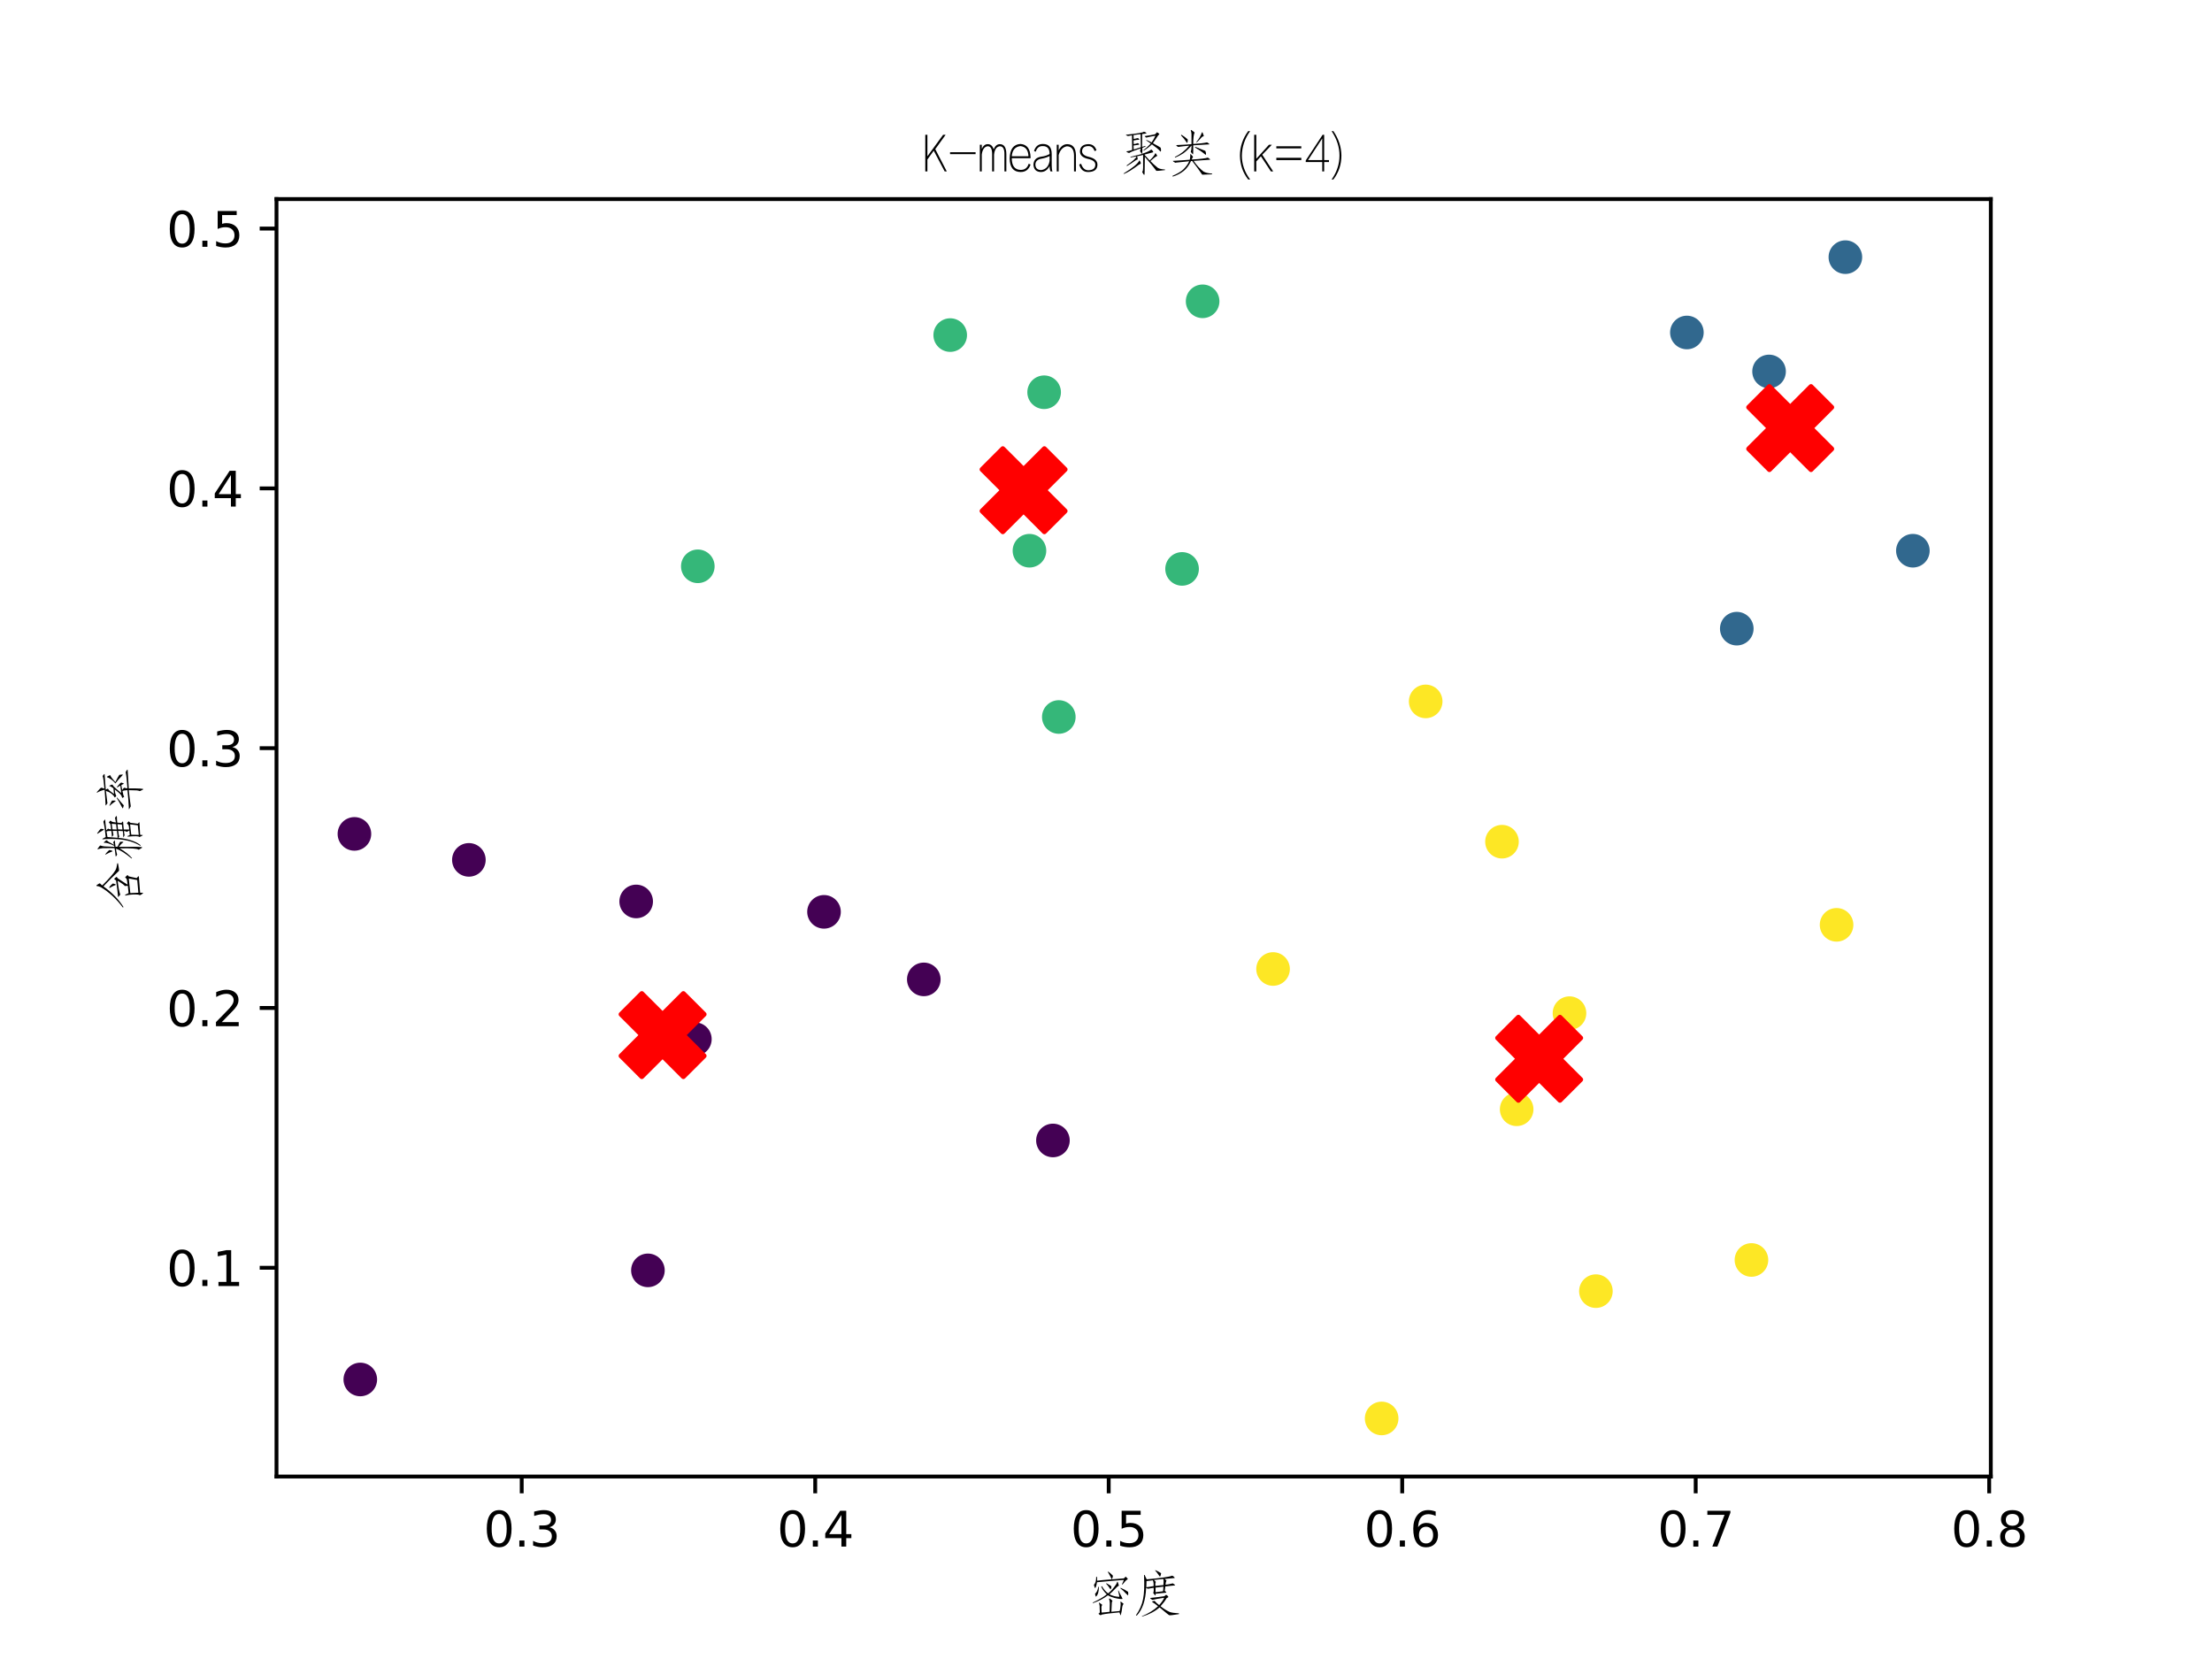 <?xml version="1.0" encoding="utf-8" standalone="no"?>
<!DOCTYPE svg PUBLIC "-//W3C//DTD SVG 1.1//EN"
  "http://www.w3.org/Graphics/SVG/1.1/DTD/svg11.dtd">
<svg xmlns:xlink="http://www.w3.org/1999/xlink" width="460.8pt" height="345.6pt" viewBox="0 0 460.8 345.6" xmlns="http://www.w3.org/2000/svg" version="1.1">
 <defs>
  <style type="text/css">*{stroke-linejoin: round; stroke-linecap: butt}</style>
 </defs>
 <g id="figure_1">
  <g id="patch_1">
   <path d="M 0 345.6 
L 460.8 345.6 
L 460.8 0 
L 0 0 
z
" style="fill: #ffffff"/>
  </g>
  <g id="axes_1">
   <g id="patch_2">
    <path d="M 57.6 307.584 
L 414.72 307.584 
L 414.72 41.472 
L 57.6 41.472 
z
" style="fill: #ffffff"/>
   </g>
   <g id="PathCollection_1">
    <defs>
     <path id="C0_0_78c1cfbc88" d="M 0 3 
C 0.796 3 1.559 2.684 2.121 2.121 
C 2.684 1.559 3 0.796 3 -0 
C 3 -0.796 2.684 -1.559 2.121 -2.121 
C 1.559 -2.684 0.796 -3 0 -3 
C -0.796 -3 -1.559 -2.684 -2.121 -2.121 
C -2.684 -1.559 -3 -0.796 -3 0 
C -3 0.796 -2.684 1.559 -2.121 2.121 
C -1.559 2.684 -0.796 3 0 3 
z
"/>
    </defs>
    <g clip-path="url(#pcb3785c605)">
     <use xlink:href="#C0_0_78c1cfbc88" x="351.409" y="69.263" style="fill: #31688e; stroke: #31688e"/>
    </g>
    <g clip-path="url(#pcb3785c605)">
     <use xlink:href="#C0_0_78c1cfbc88" x="398.487" y="114.725" style="fill: #31688e; stroke: #31688e"/>
    </g>
    <g clip-path="url(#pcb3785c605)">
     <use xlink:href="#C0_0_78c1cfbc88" x="312.891" y="175.34" style="fill: #fde725; stroke: #fde725"/>
    </g>
    <g clip-path="url(#pcb3785c605)">
     <use xlink:href="#C0_0_78c1cfbc88" x="296.995" y="146.115" style="fill: #fde725; stroke: #fde725"/>
    </g>
    <g clip-path="url(#pcb3785c605)">
     <use xlink:href="#C0_0_78c1cfbc88" x="265.202" y="201.859" style="fill: #fde725; stroke: #fde725"/>
    </g>
    <g clip-path="url(#pcb3785c605)">
     <use xlink:href="#C0_0_78c1cfbc88" x="171.657" y="189.952" style="fill: #440154; stroke: #440154"/>
    </g>
    <g clip-path="url(#pcb3785c605)">
     <use xlink:href="#C0_0_78c1cfbc88" x="219.346" y="237.579" style="fill: #440154; stroke: #440154"/>
    </g>
    <g clip-path="url(#pcb3785c605)">
     <use xlink:href="#C0_0_78c1cfbc88" x="192.445" y="204.024" style="fill: #440154; stroke: #440154"/>
    </g>
    <g clip-path="url(#pcb3785c605)">
     <use xlink:href="#C0_0_78c1cfbc88" x="332.456" y="268.969" style="fill: #fde725; stroke: #fde725"/>
    </g>
    <g clip-path="url(#pcb3785c605)">
     <use xlink:href="#C0_0_78c1cfbc88" x="73.833" y="173.716" style="fill: #440154; stroke: #440154"/>
    </g>
    <g clip-path="url(#pcb3785c605)">
     <use xlink:href="#C0_0_78c1cfbc88" x="75.056" y="287.37" style="fill: #440154; stroke: #440154"/>
    </g>
    <g clip-path="url(#pcb3785c605)">
     <use xlink:href="#C0_0_78c1cfbc88" x="134.973" y="264.639" style="fill: #440154; stroke: #440154"/>
    </g>
    <g clip-path="url(#pcb3785c605)">
     <use xlink:href="#C0_0_78c1cfbc88" x="315.948" y="231.084" style="fill: #fde725; stroke: #fde725"/>
    </g>
    <g clip-path="url(#pcb3785c605)">
     <use xlink:href="#C0_0_78c1cfbc88" x="326.953" y="211.06" style="fill: #fde725; stroke: #fde725"/>
    </g>
    <g clip-path="url(#pcb3785c605)">
     <use xlink:href="#C0_0_78c1cfbc88" x="145.367" y="117.972" style="fill: #35b779; stroke: #35b779"/>
    </g>
    <g clip-path="url(#pcb3785c605)">
     <use xlink:href="#C0_0_78c1cfbc88" x="287.823" y="295.488" style="fill: #fde725; stroke: #fde725"/>
    </g>
    <g clip-path="url(#pcb3785c605)">
     <use xlink:href="#C0_0_78c1cfbc88" x="364.86" y="262.474" style="fill: #fde725; stroke: #fde725"/>
    </g>
    <g clip-path="url(#pcb3785c605)">
     <use xlink:href="#C0_0_78c1cfbc88" x="144.755" y="216.472" style="fill: #440154; stroke: #440154"/>
    </g>
    <g clip-path="url(#pcb3785c605)">
     <use xlink:href="#C0_0_78c1cfbc88" x="132.527" y="187.788" style="fill: #440154; stroke: #440154"/>
    </g>
    <g clip-path="url(#pcb3785c605)">
     <use xlink:href="#C0_0_78c1cfbc88" x="97.677" y="179.128" style="fill: #440154; stroke: #440154"/>
    </g>
    <g clip-path="url(#pcb3785c605)">
     <use xlink:href="#C0_0_78c1cfbc88" x="382.591" y="192.658" style="fill: #fde725; stroke: #fde725"/>
    </g>
    <g clip-path="url(#pcb3785c605)">
     <use xlink:href="#C0_0_78c1cfbc88" x="361.803" y="130.961" style="fill: #31688e; stroke: #31688e"/>
    </g>
    <g clip-path="url(#pcb3785c605)">
     <use xlink:href="#C0_0_78c1cfbc88" x="220.569" y="149.362" style="fill: #35b779; stroke: #35b779"/>
    </g>
    <g clip-path="url(#pcb3785c605)">
     <use xlink:href="#C0_0_78c1cfbc88" x="217.512" y="81.711" style="fill: #35b779; stroke: #35b779"/>
    </g>
    <g clip-path="url(#pcb3785c605)">
     <use xlink:href="#C0_0_78c1cfbc88" x="246.248" y="118.513" style="fill: #35b779; stroke: #35b779"/>
    </g>
    <g clip-path="url(#pcb3785c605)">
     <use xlink:href="#C0_0_78c1cfbc88" x="384.425" y="53.568" style="fill: #31688e; stroke: #31688e"/>
    </g>
    <g clip-path="url(#pcb3785c605)">
     <use xlink:href="#C0_0_78c1cfbc88" x="250.528" y="62.769" style="fill: #35b779; stroke: #35b779"/>
    </g>
    <g clip-path="url(#pcb3785c605)">
     <use xlink:href="#C0_0_78c1cfbc88" x="214.455" y="114.725" style="fill: #35b779; stroke: #35b779"/>
    </g>
    <g clip-path="url(#pcb3785c605)">
     <use xlink:href="#C0_0_78c1cfbc88" x="368.529" y="77.381" style="fill: #31688e; stroke: #31688e"/>
    </g>
    <g clip-path="url(#pcb3785c605)">
     <use xlink:href="#C0_0_78c1cfbc88" x="197.947" y="69.804" style="fill: #35b779; stroke: #35b779"/>
    </g>
   </g>
   <g id="PathCollection_2">
    <defs>
     <path id="m6698e09df3" d="M -4.33 8.66 
L 0 4.33 
L 4.33 8.66 
L 8.66 4.33 
L 4.33 0 
L 8.66 -4.33 
L 4.33 -8.66 
L 0 -4.33 
L -4.33 -8.66 
L -8.66 -4.33 
L -4.33 0 
L -8.66 4.33 
z
" style="stroke: #ff0000"/>
    </defs>
    <g clip-path="url(#pcb3785c605)">
     <use xlink:href="#m6698e09df3" x="138.03" y="215.63" style="fill: #ff0000; stroke: #ff0000"/>
     <use xlink:href="#m6698e09df3" x="372.931" y="89.179" style="fill: #ff0000; stroke: #ff0000"/>
     <use xlink:href="#m6698e09df3" x="213.232" y="102.122" style="fill: #ff0000; stroke: #ff0000"/>
     <use xlink:href="#m6698e09df3" x="320.635" y="220.561" style="fill: #ff0000; stroke: #ff0000"/>
    </g>
   </g>
   <g id="matplotlib.axis_1">
    <g id="xtick_1">
     <g id="line2d_1">
      <defs>
       <path id="mc7c41c67d8" d="M 0 0 
L 0 3.5 
" style="stroke: #000000; stroke-width: 0.8"/>
      </defs>
      <g>
       <use xlink:href="#mc7c41c67d8" x="108.683" y="307.584" style="stroke: #000000; stroke-width: 0.8"/>
      </g>
     </g>
     <g id="text_1">
      <!-- 0.3 -->
      <g transform="translate(100.731 322.182) scale(0.1 -0.1)">
       <defs>
        <path id="DejaVuSans-30" d="M 2034 4250 
Q 1547 4250 1301 3770 
Q 1056 3291 1056 2328 
Q 1056 1369 1301 889 
Q 1547 409 2034 409 
Q 2525 409 2770 889 
Q 3016 1369 3016 2328 
Q 3016 3291 2770 3770 
Q 2525 4250 2034 4250 
z
M 2034 4750 
Q 2819 4750 3233 4129 
Q 3647 3509 3647 2328 
Q 3647 1150 3233 529 
Q 2819 -91 2034 -91 
Q 1250 -91 836 529 
Q 422 1150 422 2328 
Q 422 3509 836 4129 
Q 1250 4750 2034 4750 
z
" transform="scale(0.016)"/>
        <path id="DejaVuSans-2e" d="M 684 794 
L 1344 794 
L 1344 0 
L 684 0 
L 684 794 
z
" transform="scale(0.016)"/>
        <path id="DejaVuSans-33" d="M 2597 2516 
Q 3050 2419 3304 2112 
Q 3559 1806 3559 1356 
Q 3559 666 3084 287 
Q 2609 -91 1734 -91 
Q 1441 -91 1130 -33 
Q 819 25 488 141 
L 488 750 
Q 750 597 1062 519 
Q 1375 441 1716 441 
Q 2309 441 2620 675 
Q 2931 909 2931 1356 
Q 2931 1769 2642 2001 
Q 2353 2234 1838 2234 
L 1294 2234 
L 1294 2753 
L 1863 2753 
Q 2328 2753 2575 2939 
Q 2822 3125 2822 3475 
Q 2822 3834 2567 4026 
Q 2313 4219 1838 4219 
Q 1578 4219 1281 4162 
Q 984 4106 628 3988 
L 628 4550 
Q 988 4650 1302 4700 
Q 1616 4750 1894 4750 
Q 2613 4750 3031 4423 
Q 3450 4097 3450 3541 
Q 3450 3153 3228 2886 
Q 3006 2619 2597 2516 
z
" transform="scale(0.016)"/>
       </defs>
       <use xlink:href="#DejaVuSans-30"/>
       <use xlink:href="#DejaVuSans-2e" x="63.623"/>
       <use xlink:href="#DejaVuSans-33" x="95.41"/>
      </g>
     </g>
    </g>
    <g id="xtick_2">
     <g id="line2d_2">
      <g>
       <use xlink:href="#mc7c41c67d8" x="169.823" y="307.584" style="stroke: #000000; stroke-width: 0.8"/>
      </g>
     </g>
     <g id="text_2">
      <!-- 0.4 -->
      <g transform="translate(161.871 322.182) scale(0.1 -0.1)">
       <defs>
        <path id="DejaVuSans-34" d="M 2419 4116 
L 825 1625 
L 2419 1625 
L 2419 4116 
z
M 2253 4666 
L 3047 4666 
L 3047 1625 
L 3713 1625 
L 3713 1100 
L 3047 1100 
L 3047 0 
L 2419 0 
L 2419 1100 
L 313 1100 
L 313 1709 
L 2253 4666 
z
" transform="scale(0.016)"/>
       </defs>
       <use xlink:href="#DejaVuSans-30"/>
       <use xlink:href="#DejaVuSans-2e" x="63.623"/>
       <use xlink:href="#DejaVuSans-34" x="95.41"/>
      </g>
     </g>
    </g>
    <g id="xtick_3">
     <g id="line2d_3">
      <g>
       <use xlink:href="#mc7c41c67d8" x="230.963" y="307.584" style="stroke: #000000; stroke-width: 0.8"/>
      </g>
     </g>
     <g id="text_3">
      <!-- 0.5 -->
      <g transform="translate(223.012 322.182) scale(0.1 -0.1)">
       <defs>
        <path id="DejaVuSans-35" d="M 691 4666 
L 3169 4666 
L 3169 4134 
L 1269 4134 
L 1269 2991 
Q 1406 3038 1543 3061 
Q 1681 3084 1819 3084 
Q 2600 3084 3056 2656 
Q 3513 2228 3513 1497 
Q 3513 744 3044 326 
Q 2575 -91 1722 -91 
Q 1428 -91 1123 -41 
Q 819 9 494 109 
L 494 744 
Q 775 591 1075 516 
Q 1375 441 1709 441 
Q 2250 441 2565 725 
Q 2881 1009 2881 1497 
Q 2881 1984 2565 2268 
Q 2250 2553 1709 2553 
Q 1456 2553 1204 2497 
Q 953 2441 691 2322 
L 691 4666 
z
" transform="scale(0.016)"/>
       </defs>
       <use xlink:href="#DejaVuSans-30"/>
       <use xlink:href="#DejaVuSans-2e" x="63.623"/>
       <use xlink:href="#DejaVuSans-35" x="95.41"/>
      </g>
     </g>
    </g>
    <g id="xtick_4">
     <g id="line2d_4">
      <g>
       <use xlink:href="#mc7c41c67d8" x="292.103" y="307.584" style="stroke: #000000; stroke-width: 0.8"/>
      </g>
     </g>
     <g id="text_4">
      <!-- 0.6 -->
      <g transform="translate(284.152 322.182) scale(0.1 -0.1)">
       <defs>
        <path id="DejaVuSans-36" d="M 2113 2584 
Q 1688 2584 1439 2293 
Q 1191 2003 1191 1497 
Q 1191 994 1439 701 
Q 1688 409 2113 409 
Q 2538 409 2786 701 
Q 3034 994 3034 1497 
Q 3034 2003 2786 2293 
Q 2538 2584 2113 2584 
z
M 3366 4563 
L 3366 3988 
Q 3128 4100 2886 4159 
Q 2644 4219 2406 4219 
Q 1781 4219 1451 3797 
Q 1122 3375 1075 2522 
Q 1259 2794 1537 2939 
Q 1816 3084 2150 3084 
Q 2853 3084 3261 2657 
Q 3669 2231 3669 1497 
Q 3669 778 3244 343 
Q 2819 -91 2113 -91 
Q 1303 -91 875 529 
Q 447 1150 447 2328 
Q 447 3434 972 4092 
Q 1497 4750 2381 4750 
Q 2619 4750 2861 4703 
Q 3103 4656 3366 4563 
z
" transform="scale(0.016)"/>
       </defs>
       <use xlink:href="#DejaVuSans-30"/>
       <use xlink:href="#DejaVuSans-2e" x="63.623"/>
       <use xlink:href="#DejaVuSans-36" x="95.41"/>
      </g>
     </g>
    </g>
    <g id="xtick_5">
     <g id="line2d_5">
      <g>
       <use xlink:href="#mc7c41c67d8" x="353.244" y="307.584" style="stroke: #000000; stroke-width: 0.8"/>
      </g>
     </g>
     <g id="text_5">
      <!-- 0.7 -->
      <g transform="translate(345.292 322.182) scale(0.1 -0.1)">
       <defs>
        <path id="DejaVuSans-37" d="M 525 4666 
L 3525 4666 
L 3525 4397 
L 1831 0 
L 1172 0 
L 2766 4134 
L 525 4134 
L 525 4666 
z
" transform="scale(0.016)"/>
       </defs>
       <use xlink:href="#DejaVuSans-30"/>
       <use xlink:href="#DejaVuSans-2e" x="63.623"/>
       <use xlink:href="#DejaVuSans-37" x="95.41"/>
      </g>
     </g>
    </g>
    <g id="xtick_6">
     <g id="line2d_6">
      <g>
       <use xlink:href="#mc7c41c67d8" x="414.384" y="307.584" style="stroke: #000000; stroke-width: 0.8"/>
      </g>
     </g>
     <g id="text_6">
      <!-- 0.8 -->
      <g transform="translate(406.432 322.182) scale(0.1 -0.1)">
       <defs>
        <path id="DejaVuSans-38" d="M 2034 2216 
Q 1584 2216 1326 1975 
Q 1069 1734 1069 1313 
Q 1069 891 1326 650 
Q 1584 409 2034 409 
Q 2484 409 2743 651 
Q 3003 894 3003 1313 
Q 3003 1734 2745 1975 
Q 2488 2216 2034 2216 
z
M 1403 2484 
Q 997 2584 770 2862 
Q 544 3141 544 3541 
Q 544 4100 942 4425 
Q 1341 4750 2034 4750 
Q 2731 4750 3128 4425 
Q 3525 4100 3525 3541 
Q 3525 3141 3298 2862 
Q 3072 2584 2669 2484 
Q 3125 2378 3379 2068 
Q 3634 1759 3634 1313 
Q 3634 634 3220 271 
Q 2806 -91 2034 -91 
Q 1263 -91 848 271 
Q 434 634 434 1313 
Q 434 1759 690 2068 
Q 947 2378 1403 2484 
z
M 1172 3481 
Q 1172 3119 1398 2916 
Q 1625 2713 2034 2713 
Q 2441 2713 2670 2916 
Q 2900 3119 2900 3481 
Q 2900 3844 2670 4047 
Q 2441 4250 2034 4250 
Q 1625 4250 1398 4047 
Q 1172 3844 1172 3481 
z
" transform="scale(0.016)"/>
       </defs>
       <use xlink:href="#DejaVuSans-30"/>
       <use xlink:href="#DejaVuSans-2e" x="63.623"/>
       <use xlink:href="#DejaVuSans-38" x="95.41"/>
      </g>
     </g>
    </g>
    <g id="text_7">
     <!-- 密度 -->
     <g transform="translate(226.16 335.567) scale(0.1 -0.1)">
      <defs>
       <path id="FZFSJW--GB1-0-5bc6" d="M 2925 5125 
Q 3300 4850 3550 4575 
Q 3575 4500 3425 4100 
Q 4050 4150 4975 4225 
Q 5025 4250 5100 4350 
Q 5200 4450 5225 4450 
Q 5500 4175 5500 4125 
Q 5500 4125 5450 4100 
Q 5300 4000 5175 3875 
Q 5100 3800 4925 3575 
Q 4850 3475 4800 3425 
L 4725 3450 
Q 4900 3800 4975 4025 
Q 3575 3925 1475 3725 
Q 1375 3050 1225 2950 
Q 1150 3075 1075 3400 
Q 1375 3650 1375 4425 
L 1475 4425 
Q 1500 4300 1500 3925 
Q 2300 4025 3400 4100 
Q 3250 4450 2900 5050 
L 2925 5125 
z
M 4100 3775 
L 4175 3775 
L 4325 3300 
Q 4325 3275 4250 3225 
Q 4175 3200 4100 3125 
Q 4050 3075 3925 2950 
Q 3425 2425 3100 2150 
Q 3675 1850 4375 1825 
Q 4425 1800 4250 2500 
Q 4225 2575 4225 2625 
L 4275 2650 
Q 4425 2300 4675 1850 
Q 4825 1550 4800 1550 
Q 4500 1500 3775 1675 
Q 3200 1825 2900 2025 
Q 2125 1425 950 1000 
L 925 1075 
Q 2200 1675 2750 2150 
Q 2200 2675 2025 3175 
L 2125 3200 
Q 2475 2600 2925 2275 
Q 3425 2650 3950 3425 
Q 4100 3675 4100 3775 
z
M 2700 3600 
Q 3250 3300 3350 3175 
Q 3350 2925 3250 2800 
Q 3225 2800 3125 2950 
Q 2900 3300 2675 3525 
L 2700 3600 
z
M 1650 3125 
L 1725 3125 
Q 1725 2200 1350 1850 
Q 1275 1875 1225 2225 
Q 1525 2450 1650 3125 
z
M 4550 3000 
Q 5100 2775 5525 2475 
Q 5575 2200 5525 2000 
Q 5500 2000 5300 2200 
Q 4875 2675 4525 2925 
L 4550 3000 
z
M 3100 1625 
Q 3125 1625 3150 1600 
Q 3475 1350 3500 1300 
Q 3500 1300 3475 1275 
Q 3400 1175 3400 975 
Q 3400 925 3350 -125 
L 4425 -25 
Q 4500 125 4550 700 
Q 4575 975 4525 1175 
L 4575 1200 
Q 4600 1175 4650 1150 
Q 4975 925 4925 875 
Q 4925 875 4900 850 
Q 4825 775 4775 550 
Q 4700 -125 4575 -550 
Q 4550 -600 4525 -550 
Q 4400 -200 4400 -200 
Q 2750 -350 2175 -475 
Q 2100 -475 2000 -550 
Q 1950 -575 1950 -575 
Q 1800 -525 1675 -375 
Q 1675 -350 1775 -300 
Q 1850 -225 1850 -200 
Q 1850 25 1825 400 
Q 1825 575 1825 625 
Q 1800 825 1725 1050 
L 1750 1075 
Q 2175 825 2150 750 
Q 2150 750 2125 725 
Q 2050 600 2050 450 
Q 2050 250 2075 -225 
Q 2525 -200 3125 -125 
L 3150 1000 
Q 3125 1400 3050 1525 
L 3100 1625 
z
" transform="scale(0.016)"/>
       <path id="FZFSJW--GB1-0-5ea6" d="M 2825 5300 
Q 3275 5100 3575 4900 
Q 3550 4600 3425 4450 
Q 3425 4450 3300 4600 
Q 3000 5050 2800 5250 
L 2825 5300 
z
M 1350 4675 
L 1425 4675 
Q 1525 4500 1700 4100 
Q 4475 4350 5000 4575 
Q 5025 4575 5025 4575 
Q 5300 4450 5350 4275 
Q 5325 4275 5075 4250 
Q 4500 4200 4025 4150 
Q 4275 3975 4275 3900 
Q 4275 3875 4250 3875 
Q 4175 3725 4150 3400 
Q 4625 3450 4975 3550 
Q 5075 3575 5100 3575 
Q 5400 3400 5400 3325 
Q 5350 3300 4750 3250 
Q 4350 3200 4125 3175 
L 4050 2600 
Q 4275 2450 4250 2375 
Q 4225 2350 3575 2300 
Q 3025 2250 2850 2225 
Q 2875 2000 2825 2000 
Q 2725 2075 2550 2325 
Q 2550 2325 2550 2350 
Q 2650 2525 2600 3000 
Q 2350 2975 2000 2900 
Q 1875 2875 1850 2875 
Q 1825 2875 1750 2925 
Q 1675 2975 1625 3000 
Q 1525 550 400 -625 
L 300 -575 
Q 1025 450 1225 1525 
Q 1450 2600 1350 4675 
z
M 3875 4150 
Q 3200 4075 2650 4025 
Q 2675 4000 2750 3925 
Q 2900 3775 2900 3750 
Q 2900 3750 2875 3725 
Q 2800 3600 2825 3250 
Q 3000 3250 3325 3300 
Q 3675 3325 3875 3350 
Q 3925 3825 3875 4150 
z
M 2500 3975 
Q 2075 3925 1675 3875 
L 1650 3075 
Q 1775 3100 2050 3125 
Q 2450 3200 2600 3225 
Q 2600 3350 2600 3450 
Q 2600 3675 2550 3825 
Q 2525 3875 2500 3975 
z
M 3875 3150 
Q 3475 3100 2850 3025 
L 2850 2425 
Q 3475 2500 3825 2550 
Q 3825 2575 3850 2775 
Q 3875 3075 3875 3150 
z
M 4225 2100 
Q 4450 1975 4525 1800 
Q 4525 1775 4425 1725 
Q 4300 1675 4275 1625 
Q 4025 1175 3500 600 
Q 4125 100 4700 -150 
Q 5025 -275 5900 -325 
L 5900 -425 
Q 4825 -600 4650 -575 
Q 4550 -550 3375 450 
Q 2500 -325 1100 -750 
L 1075 -700 
Q 2350 -175 3175 600 
Q 2850 875 2525 1075 
Q 2375 1175 2400 1200 
Q 2400 1225 2600 1275 
Q 2675 1300 2700 1300 
Q 2725 1300 2775 1250 
Q 2975 1000 3325 750 
Q 3850 1350 3975 1700 
Q 2925 1550 2450 1425 
Q 2425 1425 2425 1425 
Q 2150 1600 2150 1675 
Q 2150 1675 2350 1700 
Q 3150 1775 3950 1900 
Q 4050 1925 4175 2050 
Q 4225 2100 4225 2100 
z
" transform="scale(0.016)"/>
      </defs>
      <use xlink:href="#FZFSJW--GB1-0-5bc6"/>
      <use xlink:href="#FZFSJW--GB1-0-5ea6" x="100"/>
     </g>
    </g>
   </g>
   <g id="matplotlib.axis_2">
    <g id="ytick_1">
     <g id="line2d_7">
      <defs>
       <path id="mac617f8e2e" d="M 0 0 
L -3.5 0 
" style="stroke: #000000; stroke-width: 0.8"/>
      </defs>
      <g>
       <use xlink:href="#mac617f8e2e" x="57.6" y="264.098" style="stroke: #000000; stroke-width: 0.8"/>
      </g>
     </g>
     <g id="text_8">
      <!-- 0.1 -->
      <g transform="translate(34.697 267.897) scale(0.1 -0.1)">
       <defs>
        <path id="DejaVuSans-31" d="M 794 531 
L 1825 531 
L 1825 4091 
L 703 3866 
L 703 4441 
L 1819 4666 
L 2450 4666 
L 2450 531 
L 3481 531 
L 3481 0 
L 794 0 
L 794 531 
z
" transform="scale(0.016)"/>
       </defs>
       <use xlink:href="#DejaVuSans-30"/>
       <use xlink:href="#DejaVuSans-2e" x="63.623"/>
       <use xlink:href="#DejaVuSans-31" x="95.41"/>
      </g>
     </g>
    </g>
    <g id="ytick_2">
     <g id="line2d_8">
      <g>
       <use xlink:href="#mac617f8e2e" x="57.6" y="209.977" style="stroke: #000000; stroke-width: 0.8"/>
      </g>
     </g>
     <g id="text_9">
      <!-- 0.2 -->
      <g transform="translate(34.697 213.776) scale(0.1 -0.1)">
       <defs>
        <path id="DejaVuSans-32" d="M 1228 531 
L 3431 531 
L 3431 0 
L 469 0 
L 469 531 
Q 828 903 1448 1529 
Q 2069 2156 2228 2338 
Q 2531 2678 2651 2914 
Q 2772 3150 2772 3378 
Q 2772 3750 2511 3984 
Q 2250 4219 1831 4219 
Q 1534 4219 1204 4116 
Q 875 4013 500 3803 
L 500 4441 
Q 881 4594 1212 4672 
Q 1544 4750 1819 4750 
Q 2544 4750 2975 4387 
Q 3406 4025 3406 3419 
Q 3406 3131 3298 2873 
Q 3191 2616 2906 2266 
Q 2828 2175 2409 1742 
Q 1991 1309 1228 531 
z
" transform="scale(0.016)"/>
       </defs>
       <use xlink:href="#DejaVuSans-30"/>
       <use xlink:href="#DejaVuSans-2e" x="63.623"/>
       <use xlink:href="#DejaVuSans-32" x="95.41"/>
      </g>
     </g>
    </g>
    <g id="ytick_3">
     <g id="line2d_9">
      <g>
       <use xlink:href="#mac617f8e2e" x="57.6" y="155.856" style="stroke: #000000; stroke-width: 0.8"/>
      </g>
     </g>
     <g id="text_10">
      <!-- 0.3 -->
      <g transform="translate(34.697 159.656) scale(0.1 -0.1)">
       <use xlink:href="#DejaVuSans-30"/>
       <use xlink:href="#DejaVuSans-2e" x="63.623"/>
       <use xlink:href="#DejaVuSans-33" x="95.41"/>
      </g>
     </g>
    </g>
    <g id="ytick_4">
     <g id="line2d_10">
      <g>
       <use xlink:href="#mac617f8e2e" x="57.6" y="101.736" style="stroke: #000000; stroke-width: 0.8"/>
      </g>
     </g>
     <g id="text_11">
      <!-- 0.4 -->
      <g transform="translate(34.697 105.535) scale(0.1 -0.1)">
       <use xlink:href="#DejaVuSans-30"/>
       <use xlink:href="#DejaVuSans-2e" x="63.623"/>
       <use xlink:href="#DejaVuSans-34" x="95.41"/>
      </g>
     </g>
    </g>
    <g id="ytick_5">
     <g id="line2d_11">
      <g>
       <use xlink:href="#mac617f8e2e" x="57.6" y="47.615" style="stroke: #000000; stroke-width: 0.8"/>
      </g>
     </g>
     <g id="text_12">
      <!-- 0.5 -->
      <g transform="translate(34.697 51.414) scale(0.1 -0.1)">
       <use xlink:href="#DejaVuSans-30"/>
       <use xlink:href="#DejaVuSans-2e" x="63.623"/>
       <use xlink:href="#DejaVuSans-35" x="95.41"/>
      </g>
     </g>
    </g>
    <g id="text_13">
     <!-- 含糖率 -->
     <g transform="translate(28.548 189.528) rotate(-90) scale(0.1 -0.1)">
      <defs>
       <path id="FZFSJW--GB1-0-542b" d="M 3100 5275 
L 3200 5275 
Q 3375 5000 3425 4925 
Q 3475 4850 3400 4775 
Q 3275 4675 3175 4525 
Q 4575 3125 5175 2800 
Q 5450 2650 6050 2575 
L 6050 2475 
Q 5975 2450 5450 2375 
Q 5100 2325 5075 2350 
Q 5075 2350 5000 2425 
Q 4200 3300 3050 4375 
Q 1850 2700 375 1775 
Q 300 1775 300 1850 
Q 2000 3125 2950 4725 
Q 3100 5075 3100 5275 
z
M 2825 3600 
Q 2975 3700 3425 3150 
Q 3325 2650 3225 2800 
Q 3150 3050 2900 3475 
Q 2825 3600 2825 3600 
z
M 4025 2975 
Q 4100 2925 4275 2700 
Q 4300 2650 4200 2575 
Q 4100 2525 4075 2475 
Q 3425 1500 3275 1225 
Q 3325 1225 3425 1250 
Q 3875 1300 4025 1350 
Q 4050 1375 4150 1475 
Q 4225 1550 4225 1550 
Q 4250 1550 4425 1350 
Q 4475 1300 4500 1275 
Q 4550 1225 4475 1175 
Q 4375 1125 4350 1075 
Q 4325 1000 4200 400 
Q 4150 150 4125 50 
Q 4400 -175 4375 -225 
Q 4375 -225 4175 -250 
Q 3400 -300 2225 -400 
Q 2225 -850 2175 -800 
Q 1950 -550 1900 -375 
Q 1900 -375 1900 -350 
Q 2000 -225 2000 150 
Q 2000 975 1850 1525 
L 1950 1550 
L 2175 1100 
L 3125 1200 
Q 3125 1425 3100 1575 
Q 3100 1575 3100 1600 
Q 3275 1675 3775 2525 
Q 2500 2375 2025 2200 
Q 1975 2175 1950 2200 
Q 1900 2250 1775 2350 
Q 1650 2450 1650 2475 
Q 1650 2475 1750 2475 
Q 2375 2525 3800 2725 
Q 3825 2725 3900 2850 
Q 4000 2975 4025 2975 
z
M 4075 1075 
L 2175 875 
L 2225 -175 
L 3875 -25 
L 4075 1075 
z
" transform="scale(0.016)"/>
       <path id="FZFSJW--GB1-0-7cd6" d="M 3700 5200 
Q 4225 4825 4300 4725 
Q 4300 4425 4200 4300 
Q 4175 4300 4075 4475 
Q 3875 4825 3650 5150 
L 3700 5200 
z
M 1675 5150 
Q 2100 4850 2125 4800 
Q 2125 4775 2100 4700 
Q 2025 4500 2000 4200 
Q 2000 3900 1950 2950 
L 2075 2975 
Q 2525 3850 2475 4300 
L 2525 4325 
Q 2825 4025 2800 3950 
Q 2800 3925 2750 3875 
Q 2650 3800 2600 3700 
Q 2525 3575 2350 3250 
Q 2250 3100 2200 3000 
Q 2400 3025 2500 3100 
Q 2525 3125 2525 3125 
Q 2525 3125 2575 3075 
Q 2800 2925 2775 2900 
Q 2775 2875 2550 2875 
Q 2225 2825 1950 2800 
L 1975 2525 
Q 2475 2300 2600 2200 
Q 2650 1825 2550 1775 
Q 2550 1775 2525 1800 
Q 2400 2025 1950 2375 
Q 1950 1225 1950 -25 
Q 1950 -700 1850 -675 
Q 1750 -550 1575 -225 
Q 1575 -225 1575 -200 
Q 1800 50 1750 2250 
Q 1125 1200 475 650 
L 425 700 
Q 1500 2000 1700 2750 
Q 1325 2700 1050 2625 
Q 950 2575 950 2600 
Q 800 2625 675 2775 
Q 675 2775 850 2800 
Q 1350 2850 1775 2925 
Q 1800 3325 1775 4050 
Q 1775 4325 1775 4450 
Q 1725 4875 1625 5125 
L 1675 5150 
z
M 3000 4500 
L 3225 4075 
Q 4700 4225 5175 4375 
Q 5250 4375 5250 4375 
Q 5500 4225 5500 4150 
Q 5025 4125 4100 4000 
Q 4150 3950 4300 3800 
Q 4325 3775 4325 3775 
Q 4325 3750 4300 3725 
Q 4225 3625 4225 3375 
Q 4925 3450 4950 3500 
Q 4975 3525 5025 3575 
Q 5075 3675 5100 3675 
Q 5250 3600 5375 3450 
Q 5375 3450 5300 3375 
Q 5225 3300 5225 3275 
Q 5150 3100 5125 2750 
Q 5450 2800 5650 2850 
Q 5700 2875 5725 2875 
Q 5975 2700 5975 2650 
Q 5975 2650 5825 2625 
Q 5450 2625 5100 2575 
L 5050 2025 
Q 5075 2000 5100 2000 
Q 5300 1850 5225 1850 
Q 5225 1825 5225 1825 
Q 5225 1800 4675 1775 
Q 4250 1725 4200 1725 
L 4200 1025 
Q 4625 1050 4750 1100 
Q 4800 1100 4925 1250 
Q 5000 1325 5000 1325 
Q 5175 1200 5275 1075 
Q 5075 900 5075 850 
Q 5025 350 4950 -100 
Q 5175 -275 5150 -300 
Q 5150 -300 4950 -325 
Q 4350 -350 3525 -400 
Q 3525 -450 3500 -525 
Q 3500 -775 3450 -750 
Q 3325 -575 3225 -300 
Q 3225 -300 3250 -275 
Q 3400 -150 3275 1225 
L 3350 1250 
L 3475 950 
L 4075 1000 
Q 3900 1300 3900 1325 
Q 3900 1350 3925 1400 
Q 4025 1525 4000 1700 
Q 3675 1675 3500 1625 
Q 3450 1625 3450 1625 
Q 3325 1675 3175 1775 
Q 3175 1775 3300 1800 
Q 3650 1800 4000 1850 
L 4025 2450 
Q 3525 2400 3300 2325 
Q 3275 2325 3275 2325 
Q 3250 2350 3200 2375 
Q 3150 2400 3125 2425 
Q 2900 425 2150 -475 
L 2075 -425 
Q 2975 1000 2975 3350 
Q 2975 4275 2925 4500 
L 3000 4500 
z
M 950 4150 
Q 1225 3975 1525 3625 
Q 1500 3275 1375 3175 
Q 1375 3175 1350 3225 
Q 1250 3525 925 4125 
L 950 4150 
z
M 3950 3975 
L 3225 3850 
L 3125 2525 
Q 3375 2525 4025 2625 
L 4025 3175 
Q 3700 3100 3800 3125 
Q 3475 3075 3475 3075 
Q 3250 3225 3250 3275 
Q 3575 3275 4025 3350 
Q 4025 3825 3950 3975 
z
M 4950 3300 
L 4225 3200 
L 4200 2650 
L 4900 2725 
L 4950 3300 
z
M 4900 2550 
L 4225 2475 
L 4200 1900 
Q 4350 1900 4850 1975 
L 4900 2550 
z
M 4875 900 
Q 4475 875 3525 750 
L 3500 -225 
Q 3900 -200 4750 -100 
L 4875 900 
z
" transform="scale(0.016)"/>
       <path id="FZFSJW--GB1-0-7387" d="M 2800 5250 
Q 3400 4750 3400 4650 
Q 3400 4600 3325 4375 
Q 3300 4300 3275 4250 
Q 4575 4350 4900 4475 
Q 4925 4475 4925 4475 
Q 5200 4300 5175 4225 
L 3150 4075 
Q 3275 3825 3275 3800 
Q 3275 3800 3225 3750 
Q 3125 3700 3050 3625 
Q 2750 3250 2575 3000 
L 3325 3075 
Q 3575 3400 3625 3625 
L 3650 3625 
Q 3825 3250 3800 3225 
Q 3800 3200 3725 3150 
Q 3625 3100 3550 3025 
Q 3250 2725 2700 2050 
Q 2975 2100 3675 2175 
L 3425 2600 
L 3475 2625 
Q 3500 2600 3575 2550 
Q 4075 2125 4075 2075 
Q 4000 1800 3925 1700 
Q 3925 1700 3875 1775 
Q 3800 1950 3725 2050 
L 3100 1925 
Q 3150 1875 3275 1800 
Q 3400 1675 3400 1675 
Q 3400 1650 3375 1600 
Q 3325 1475 3325 1250 
Q 4825 1350 5375 1475 
Q 5425 1475 5450 1475 
Q 5775 1300 5750 1225 
Q 4950 1175 3300 1075 
Q 3325 -1000 3175 -800 
Q 3000 -500 2950 -350 
Q 2950 -325 2975 -300 
Q 3025 -200 3050 75 
Q 3050 75 3050 150 
Q 3075 700 3075 1075 
Q 1900 950 1050 825 
Q 950 825 950 825 
Q 600 1025 575 1050 
Q 575 1075 900 1075 
Q 1950 1125 3075 1250 
Q 3050 1725 2975 1900 
Q 2850 1875 2650 1825 
Q 2575 1800 2525 1800 
Q 2425 1800 2225 1675 
Q 2050 1875 2075 1925 
Q 2075 1925 2125 1950 
Q 2300 2000 2425 2075 
Q 2700 2275 3175 2900 
Q 2725 2875 2550 2800 
Q 2500 2775 2425 2750 
Q 2350 2725 2300 2700 
Q 2200 2775 2125 2925 
Q 2125 2925 2175 2950 
Q 2300 3000 2350 3050 
Q 2800 3425 2975 4050 
Q 2225 3975 1525 3875 
Q 1400 3850 1375 3850 
Q 1075 4050 1075 4100 
Q 1100 4100 1225 4100 
Q 1925 4125 3125 4225 
Q 3000 4800 2750 5200 
L 2800 5250 
z
M 4825 3925 
Q 4850 3875 4925 3750 
Q 5050 3500 5025 3500 
Q 5025 3475 4975 3475 
Q 4675 3325 4125 2825 
Q 4825 2475 5075 2300 
Q 5125 1975 5100 1825 
Q 5075 1825 4900 2000 
Q 4450 2450 3950 2825 
Q 4325 3100 4625 3600 
Q 4750 3800 4750 3900 
L 4825 3925 
z
M 1075 3600 
Q 1125 3575 1225 3525 
Q 1675 3300 1725 3250 
Q 1750 2875 1675 2775 
Q 1650 2775 1550 2925 
Q 1275 3325 1050 3550 
L 1075 3600 
z
M 2075 2650 
L 2125 2600 
Q 1325 1950 1100 1725 
Q 800 1800 700 1850 
Q 700 1875 875 1975 
Q 1425 2250 2075 2650 
z
" transform="scale(0.016)"/>
      </defs>
      <use xlink:href="#FZFSJW--GB1-0-542b"/>
      <use xlink:href="#FZFSJW--GB1-0-7cd6" x="100"/>
      <use xlink:href="#FZFSJW--GB1-0-7387" x="200"/>
     </g>
    </g>
   </g>
   <g id="patch_3">
    <path d="M 57.6 307.584 
L 57.6 41.472 
" style="fill: none; stroke: #000000; stroke-width: 0.8; stroke-linejoin: miter; stroke-linecap: square"/>
   </g>
   <g id="patch_4">
    <path d="M 414.72 307.584 
L 414.72 41.472 
" style="fill: none; stroke: #000000; stroke-width: 0.8; stroke-linejoin: miter; stroke-linecap: square"/>
   </g>
   <g id="patch_5">
    <path d="M 57.6 307.584 
L 414.72 307.584 
" style="fill: none; stroke: #000000; stroke-width: 0.8; stroke-linejoin: miter; stroke-linecap: square"/>
   </g>
   <g id="patch_6">
    <path d="M 57.6 41.472 
L 414.72 41.472 
" style="fill: none; stroke: #000000; stroke-width: 0.8; stroke-linejoin: miter; stroke-linecap: square"/>
   </g>
   <g id="text_14">
    <!-- K-means 聚类 (k=4) -->
    <g transform="translate(192.234 35.472) scale(0.1 -0.1)">
     <defs>
      <path id="FZFSJW--GB1-0-4b" d="M 600 1400 
L 600 -150 
L 325 -150 
L 325 4625 
L 600 4625 
L 600 1825 
L 2650 4625 
L 2975 4625 
L 1625 2750 
L 3125 -150 
L 2850 -150 
L 1425 2550 
L 600 1400 
z
" transform="scale(0.016)"/>
      <path id="FZFSJW--GB1-0-2d" d="M 3750 2350 
L 3750 2100 
L 425 2100 
L 425 2350 
L 3750 2350 
z
" transform="scale(0.016)"/>
      <path id="FZFSJW--GB1-0-6d" d="M 3725 2075 
L 3725 -150 
L 3475 -150 
L 3475 2050 
Q 3500 3150 2850 3125 
Q 2225 3025 2125 2025 
L 2125 -150 
L 1875 -150 
L 1875 2025 
Q 1900 3175 1250 3125 
Q 650 3000 525 2050 
L 525 -150 
L 275 -150 
L 275 3325 
L 525 3325 
L 525 2775 
Q 800 3400 1300 3400 
Q 1875 3400 2075 2725 
Q 2350 3400 2875 3400 
Q 3725 3400 3725 2075 
z
" transform="scale(0.016)"/>
      <path id="FZFSJW--GB1-0-65" d="M 525 1825 
L 2700 1825 
Q 2650 3050 1650 3150 
Q 625 3025 525 1825 
z
M 2725 850 
L 2975 750 
Q 2625 -250 1650 -225 
Q 275 -200 250 1550 
Q 300 3350 1650 3425 
Q 2925 3350 2975 1675 
L 2975 1575 
L 525 1575 
Q 525 100 1650 50 
Q 2475 25 2725 850 
z
" transform="scale(0.016)"/>
      <path id="FZFSJW--GB1-0-61" d="M 2325 1225 
L 2325 1850 
Q 1875 1625 1350 1525 
Q 475 1400 475 725 
Q 500 50 1225 25 
Q 2150 150 2325 1225 
z
M 525 2425 
L 300 2500 
Q 575 3425 1450 3425 
Q 2600 3425 2600 2125 
L 2600 650 
Q 2600 100 2700 -150 
L 2450 -150 
Q 2325 100 2325 550 
Q 1900 -250 1150 -225 
Q 275 -175 225 725 
Q 250 1625 1250 1775 
Q 1900 1850 2325 2125 
Q 2325 3150 1450 3150 
Q 750 3175 525 2425 
z
" transform="scale(0.016)"/>
      <path id="FZFSJW--GB1-0-6e" d="M 2875 1950 
L 2875 -150 
L 2625 -150 
L 2625 1950 
Q 2600 3100 1700 3125 
Q 900 2975 625 1975 
L 625 -150 
L 375 -150 
L 375 3325 
L 625 3325 
L 625 2600 
Q 1050 3400 1750 3400 
Q 2850 3375 2875 1950 
z
" transform="scale(0.016)"/>
      <path id="FZFSJW--GB1-0-73" d="M 2350 2600 
L 2100 2500 
Q 1875 3175 1250 3150 
Q 525 3125 475 2525 
Q 450 1950 1350 1750 
Q 2500 1475 2475 700 
Q 2450 -200 1300 -225 
Q 375 -250 100 750 
L 350 850 
Q 625 0 1300 0 
Q 2175 25 2200 700 
Q 2225 1275 1275 1475 
Q 150 1725 200 2525 
Q 275 3350 1250 3400 
Q 2075 3425 2350 2600 
z
" transform="scale(0.016)"/>
      <path id="FZFSJW--GB1-0-20" transform="scale(0.016)"/>
      <path id="FZFSJW--GB1-0-805a" d="M 3175 5025 
Q 3400 4975 3525 4825 
Q 3525 4800 3225 4750 
Q 3050 4750 2950 4725 
L 2950 3050 
L 3375 3175 
L 3375 3075 
L 2975 2925 
Q 3000 2550 2950 2150 
Q 3800 2425 4100 2675 
Q 4125 2700 4150 2700 
Q 4350 2550 4400 2350 
Q 4400 2350 4300 2325 
Q 3875 2225 3275 2050 
L 3275 2000 
Q 3725 1475 3925 1275 
Q 4550 1875 4650 2200 
L 4700 2225 
Q 4925 1925 4900 1875 
Q 4900 1850 4875 1850 
Q 4600 1725 4025 1200 
Q 4425 775 4950 350 
Q 5000 325 5025 300 
Q 5250 150 5925 100 
L 5925 25 
Q 4925 -100 4800 -75 
Q 4775 -75 4725 25 
Q 4275 650 3300 1750 
L 3275 -150 
Q 3275 -600 3225 -600 
Q 3100 -550 2950 -200 
Q 2950 -200 2975 -175 
Q 3075 -75 3075 350 
Q 3075 1200 3075 2000 
Q 2825 1925 2300 1825 
Q 2300 1800 2325 1725 
Q 2400 1425 2350 1400 
Q 2350 1400 2325 1400 
Q 2225 1375 2075 1275 
Q 1600 925 975 550 
L 925 625 
Q 2175 1500 2200 1800 
Q 2000 1750 1450 1675 
L 1425 1750 
Q 1775 1825 2450 2000 
Q 2800 2100 2925 2125 
Q 2875 2225 2750 2375 
Q 2675 2475 2675 2500 
Q 2675 2525 2700 2575 
Q 2750 2725 2750 2850 
Q 1625 2475 1300 2275 
Q 1250 2250 1250 2250 
Q 1075 2275 875 2450 
Q 875 2450 950 2475 
Q 1250 2500 1650 2650 
L 1625 4550 
Q 1425 4525 1200 4475 
Q 1050 4450 1050 4475 
Q 850 4550 825 4625 
Q 3075 4850 3175 5025 
z
M 4875 4950 
Q 5075 4875 5200 4700 
Q 5200 4700 5150 4650 
Q 5025 4550 4975 4450 
Q 4875 4300 4675 4000 
Q 4450 3675 4350 3525 
Q 5225 3050 5350 2950 
Q 5450 2650 5375 2425 
Q 5350 2425 5300 2475 
Q 4975 2850 4225 3375 
Q 3700 2875 3150 2550 
L 3125 2625 
Q 3425 2825 4000 3400 
Q 4050 3450 4075 3475 
Q 4000 3525 3875 3625 
Q 3600 3800 3475 3900 
L 3500 3950 
Q 3725 3875 4175 3625 
Q 4500 4075 4675 4500 
Q 3950 4375 3575 4275 
Q 3500 4250 3500 4250 
Q 3275 4400 3275 4450 
Q 4175 4575 4575 4675 
Q 4725 4725 4850 4925 
Q 4875 4950 4875 4950 
z
M 2750 4700 
Q 2225 4650 1825 4575 
L 1850 4075 
Q 2325 4175 2400 4200 
Q 2600 4050 2575 3975 
Q 2575 3975 2525 3975 
Q 2250 3975 1825 3875 
L 1850 3400 
Q 2175 3450 2325 3525 
Q 2350 3550 2375 3525 
Q 2525 3500 2575 3350 
Q 2575 3350 2500 3325 
Q 2225 3300 1825 3225 
L 1850 2700 
Q 2200 2800 2775 3000 
L 2750 4700 
z
M 2625 1275 
Q 2775 1050 2775 875 
Q 2775 875 2675 800 
Q 2550 750 2525 725 
Q 1300 -200 575 -475 
L 525 -425 
Q 2350 700 2575 1275 
L 2625 1275 
z
" transform="scale(0.016)"/>
      <path id="FZFSJW--GB1-0-7c7b" d="M 3100 5250 
L 3525 4925 
Q 3525 4925 3525 4900 
Q 3350 4550 3350 3425 
Q 4600 3500 5100 3625 
Q 5150 3625 5175 3625 
Q 5475 3450 5450 3375 
L 3350 3250 
L 3350 2400 
Q 3350 2075 3300 2075 
Q 3100 2275 3025 2425 
Q 3025 2450 3050 2475 
Q 3125 2675 3125 3000 
Q 3125 3050 3125 3225 
Q 2625 2625 2050 2200 
Q 1400 1800 1000 1650 
L 950 1725 
Q 2075 2275 2825 3200 
Q 1950 3125 1450 3050 
Q 1400 3050 1375 3050 
Q 1200 3125 1125 3275 
Q 2725 3350 3125 3400 
L 3125 4675 
Q 3125 4900 3050 5125 
Q 3025 5200 3025 5225 
L 3100 5250 
z
M 4475 4925 
L 4550 4950 
Q 4725 4525 4725 4450 
Q 4725 4450 4700 4425 
Q 4550 4400 4475 4325 
Q 4175 3975 3800 3625 
L 3750 3675 
Q 4275 4300 4475 4925 
z
M 1825 4625 
Q 2300 4325 2625 4025 
Q 2675 3775 2550 3550 
Q 2525 3550 2475 3650 
Q 2175 4125 1750 4550 
L 1825 4625 
z
M 3625 3050 
Q 4700 2625 4925 2525 
Q 5050 2225 5000 2000 
Q 4975 2000 4850 2100 
Q 4350 2525 3575 2975 
L 3625 3050 
z
M 3000 2125 
Q 3325 1800 3325 1725 
Q 3325 1725 3300 1700 
Q 3225 1600 3150 1400 
Q 4875 1500 5225 1650 
Q 5250 1650 5250 1650 
Q 5575 1450 5550 1375 
Q 5250 1350 3400 1225 
Q 4025 325 4700 -175 
Q 5125 -400 5800 -425 
L 5800 -525 
Q 4850 -550 4525 -575 
Q 4525 -575 4400 -400 
Q 3875 375 3225 1200 
L 3050 1200 
Q 3050 1175 3025 1125 
Q 2650 350 2125 -75 
Q 1500 -575 675 -825 
L 650 -725 
Q 1600 -325 2075 125 
Q 2600 650 2825 1175 
Q 1700 1075 1125 1000 
Q 1050 975 1025 975 
Q 725 1125 700 1225 
Q 2425 1325 2900 1375 
Q 2975 1675 2975 2100 
Q 2975 2125 3000 2125 
z
" transform="scale(0.016)"/>
      <path id="FZFSJW--GB1-0-28" d="M 1725 -1200 
L 1475 -1200 
Q 425 125 400 1900 
Q 400 3650 1475 5100 
L 1725 5100 
Q 675 3625 650 1900 
Q 650 250 1725 -1200 
z
" transform="scale(0.016)"/>
      <path id="FZFSJW--GB1-0-6b" d="M 600 1150 
L 600 -150 
L 325 -150 
L 325 4625 
L 600 4625 
L 600 1500 
L 2250 3325 
L 2625 3325 
L 1375 2025 
L 2800 -150 
L 2500 -150 
L 1200 1825 
L 600 1150 
z
" transform="scale(0.016)"/>
      <path id="FZFSJW--GB1-0-3d" d="M 3700 3125 
L 3700 2850 
L 450 2850 
L 450 3125 
L 3700 3125 
z
M 3700 1625 
L 3700 1325 
L 450 1325 
L 450 1625 
L 3700 1625 
z
" transform="scale(0.016)"/>
      <path id="FZFSJW--GB1-0-34" d="M 550 1325 
L 2400 1325 
L 2400 4150 
L 550 1325 
z
M 3275 1075 
L 2650 1075 
L 2650 -150 
L 2400 -150 
L 2400 1075 
L 250 1075 
L 250 1275 
L 2450 4625 
L 2650 4625 
L 2650 1325 
L 3275 1325 
L 3275 1075 
z
" transform="scale(0.016)"/>
      <path id="FZFSJW--GB1-0-29" d="M 475 -1200 
L 250 -1200 
Q 1275 250 1275 1925 
Q 1275 3550 250 5100 
L 475 5100 
Q 1500 3625 1525 1925 
Q 1525 150 475 -1200 
z
" transform="scale(0.016)"/>
     </defs>
     <use xlink:href="#FZFSJW--GB1-0-4b"/>
     <use xlink:href="#FZFSJW--GB1-0-2d" x="50"/>
     <use xlink:href="#FZFSJW--GB1-0-6d" x="114.453"/>
     <use xlink:href="#FZFSJW--GB1-0-65" x="176.953"/>
     <use xlink:href="#FZFSJW--GB1-0-61" x="226.953"/>
     <use xlink:href="#FZFSJW--GB1-0-6e" x="273.047"/>
     <use xlink:href="#FZFSJW--GB1-0-73" x="324.219"/>
     <use xlink:href="#FZFSJW--GB1-0-20" x="365.234"/>
     <use xlink:href="#FZFSJW--GB1-0-805a" x="409.766"/>
     <use xlink:href="#FZFSJW--GB1-0-7c7b" x="509.766"/>
     <use xlink:href="#FZFSJW--GB1-0-20" x="609.766"/>
     <use xlink:href="#FZFSJW--GB1-0-28" x="654.297"/>
     <use xlink:href="#FZFSJW--GB1-0-6b" x="685.156"/>
     <use xlink:href="#FZFSJW--GB1-0-3d" x="729.297"/>
     <use xlink:href="#FZFSJW--GB1-0-34" x="793.75"/>
     <use xlink:href="#FZFSJW--GB1-0-29" x="847.656"/>
    </g>
   </g>
  </g>
 </g>
 <defs>
  <clipPath id="pcb3785c605">
   <rect x="57.6" y="41.472" width="357.12" height="266.112"/>
  </clipPath>
 </defs>
</svg>
